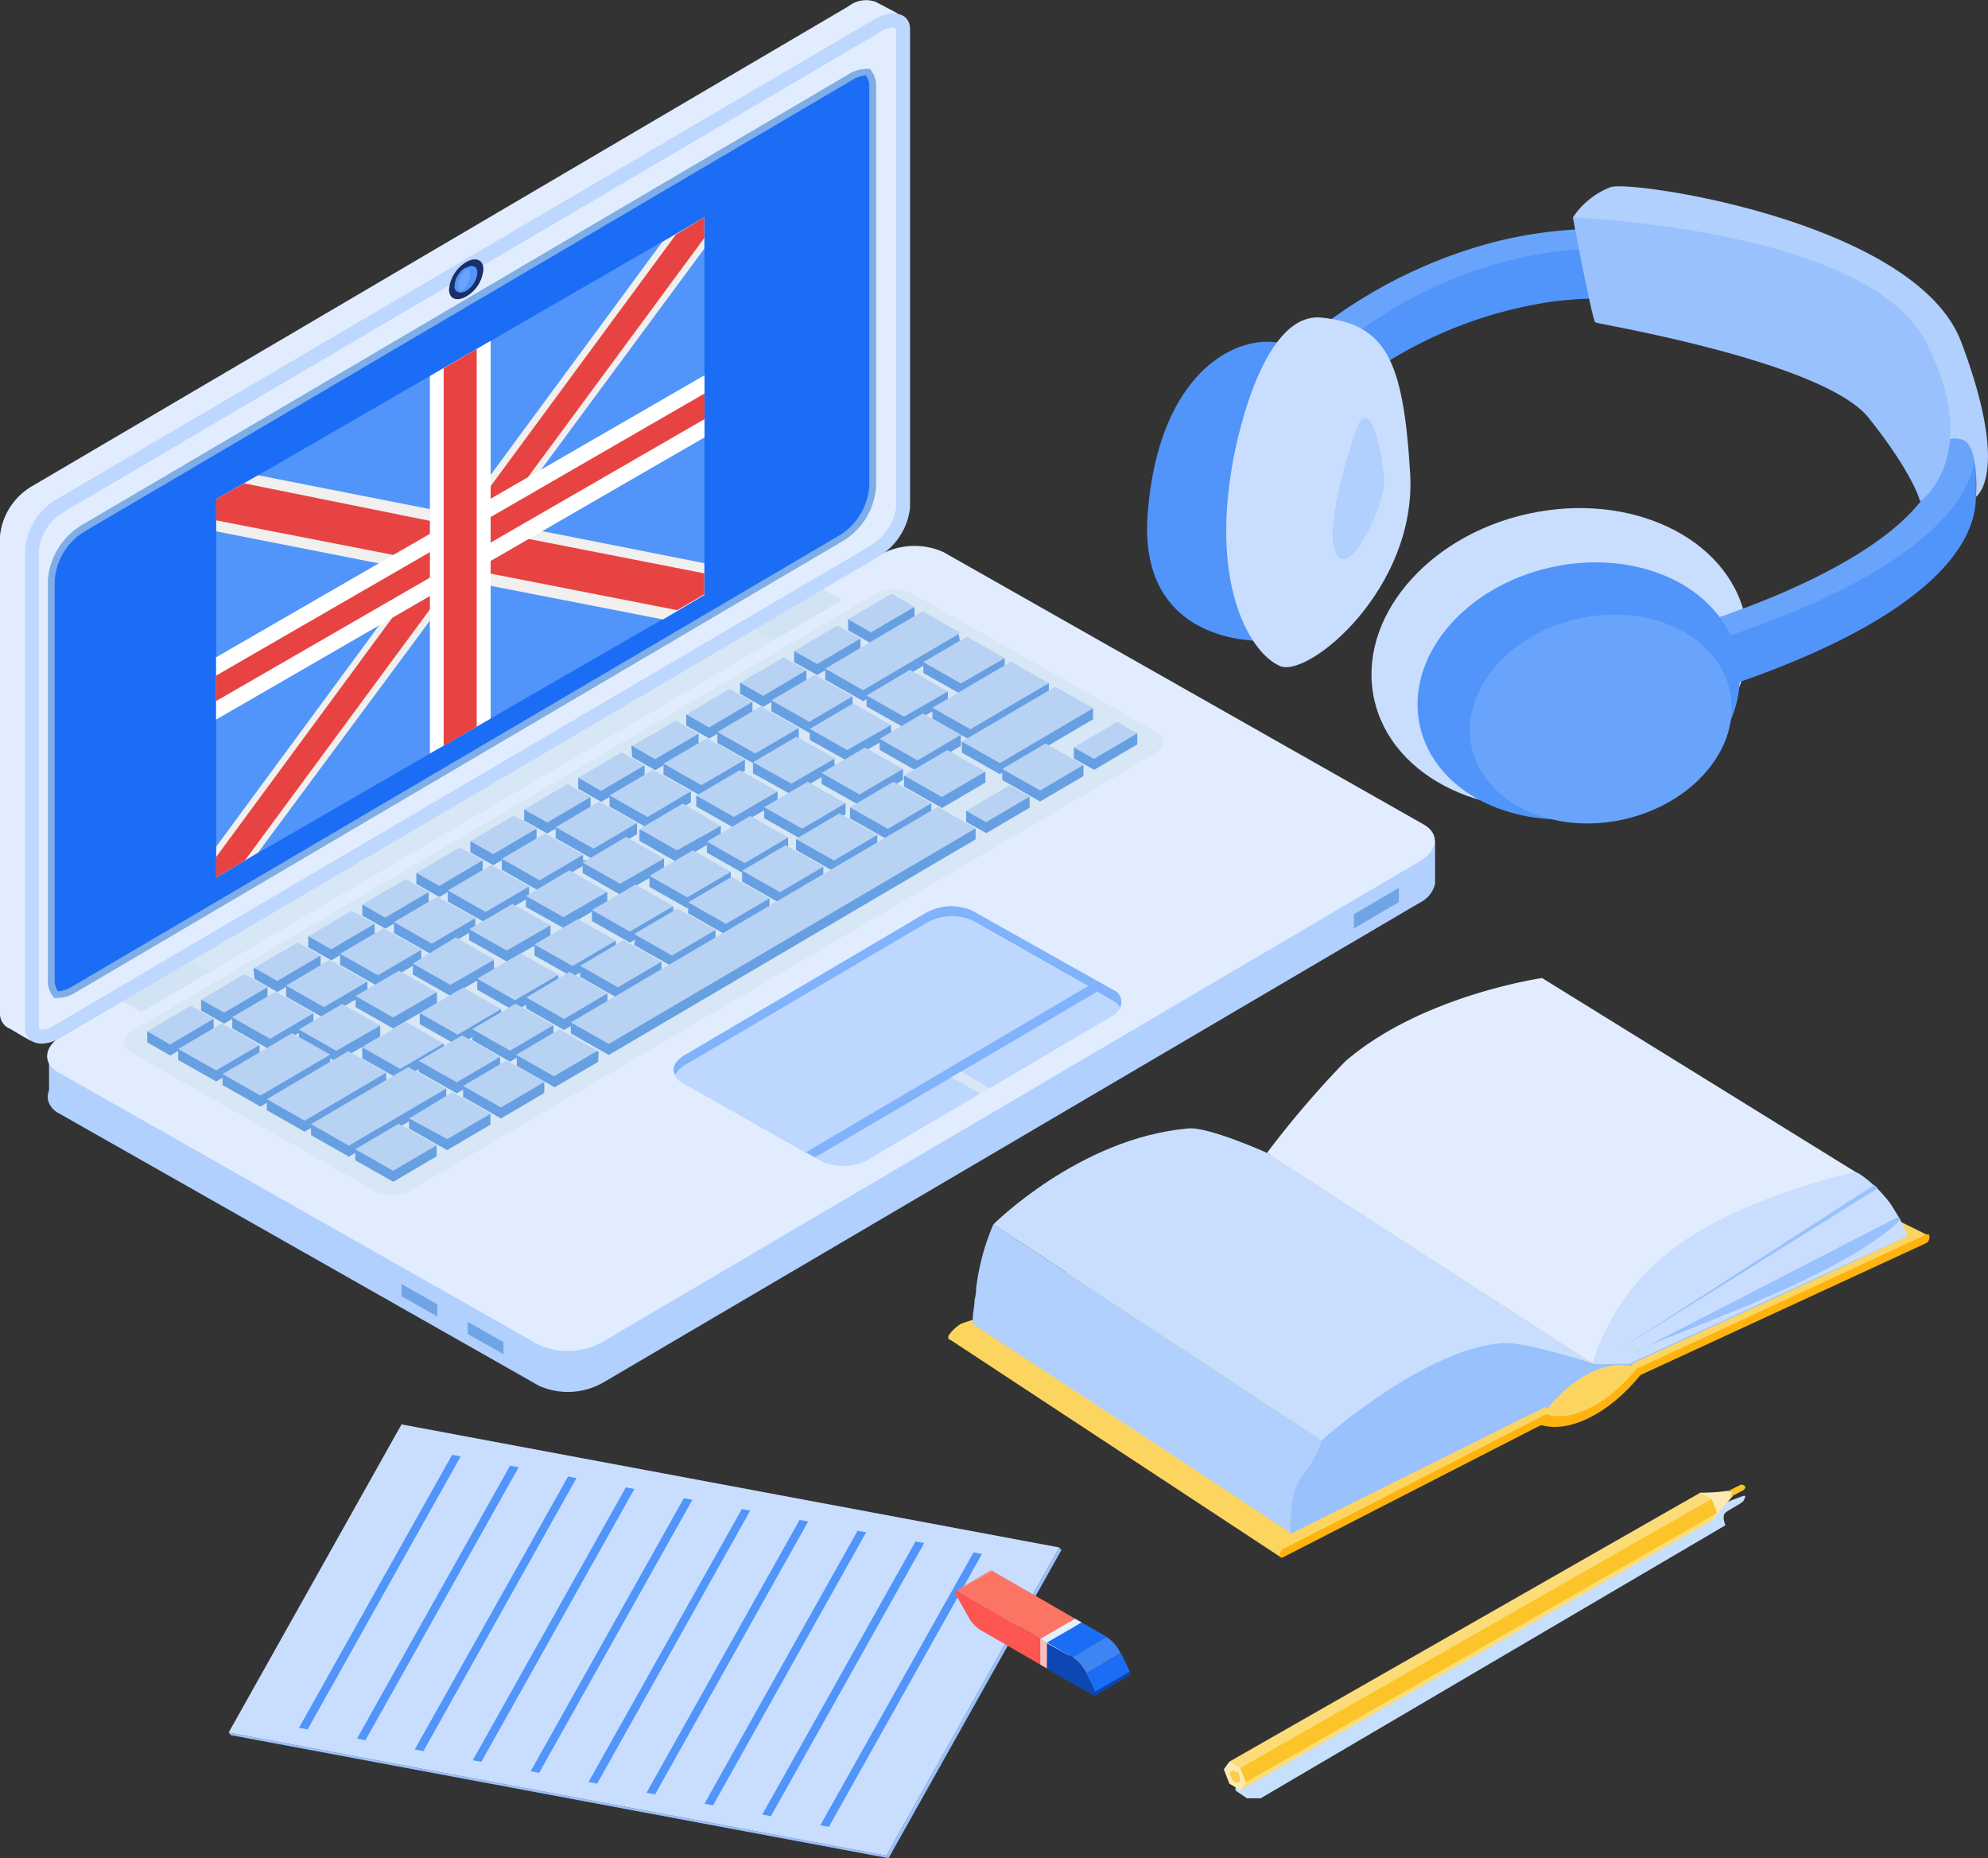 <svg xmlns="http://www.w3.org/2000/svg" viewBox="0 0 115.56 107.99">
    <rect x="0" y="0" width="115.56" height="107.99" fill="#333333" stroke="none"/>
    <defs/>
    <g style="isolation:isolate">
        <g id="Layer_2" data-name="Layer 2">
            <g id="Layer_1-2" data-name="Layer 1">
                <path d="M55.15,77.6a2.37,2.37,0,0,1,.72-.67,19,19,0,0,1,2-.59l10.64-6.17c.11,0,18.6-10.7,18.6-10.7l25,12.34-17,7.79s-.11,1.21-2.72,2.55a14.15,14.15,0,0,1-2.7.62,140.68,140.68,0,0,0-12.88,6.39c-.68.37-2.22,1.34-2.33,1.36L55.25,77.87C55.14,77.87,55.09,77.75,55.15,77.6Z" style="fill:#fcd561"/>
                <path d="M91.34,58.33C88,61.77,76.43,65.49,75.88,66.06l15.36-7.91Z" style="fill:#6bb1ac"/>
                <path d="M76.07,67.06l15.84-6.94a.41.41,0,0,0,.14-.39c0-.11-.17-.1-.29,0L75.92,66.68a.43.43,0,0,0-.14.4C75.82,67.18,76,67.18,76.07,67.06Z" style="fill:#9faa8f"/>
                <path d="M91.34,58.33C88,61.77,76.43,65.49,75.88,66.06l15.36-7.91Z" style="fill:#6bb1ac"/>
                <path d="M76.83,83.7,57.74,71.16a13.5,13.5,0,0,0-1,3.72q0,.32-.09.66c0,.3-.07.62-.1.95,0,.13,0,.45,0,.45L75.12,89.15l.8-1Z" style="fill:#b1d0fe"/>
                <path d="M75.11,87.32c.3-1.87,1.07-1.61,1.72-3.62l6.23-8.29,9.52,3.82,15.17-11.15a1.58,1.58,0,0,1,.31.13l.22.15.17.13.11.09a4.28,4.28,0,0,1,.33.29l.21.19.19.2.13.14.19.22.13.16.12.16.5.77s.12.23.14.25l0,.08,0,.09.09.21a1.8,1.8,0,0,1,.08.21.49.49,0,0,1,0,.11l.07.22c0,.1-15.79,7.33-15.79,7.33l-.1.2c-1.44-.38-3.34.57-4.84,2.38l-.07.09-.1-.12s-14.84,7.39-14.84,7.39A11.23,11.23,0,0,1,75.11,87.32Z" style="fill:#99c1fd"/>
                <path d="M110.46,70.89c-3.38,3.44-14.91,7.16-15.46,7.73l15.36-7.91A1.62,1.62,0,0,1,110.46,70.89Z" style="fill:#6bb1ac"/>
                <path d="M94,78.51l14.94-9.64.21.19Z" style="fill:#6bb1ac"/>
                <path d="M95.32,79.93,112,72.23a.43.43,0,0,0,.15-.42c0-.11-.18-.1-.31,0l-16.63,7.7A.45.45,0,0,0,95,80C95.06,80.06,95.2,80.05,95.32,79.93Z" style="fill:#feb30f"/>
                <path d="M89.67,82.77,74.53,90.53c-.12,0-.17-.12-.11-.29s.21-.3.33-.3l15.14-7.76c.12,0,.16.13.1.29S89.79,82.77,89.67,82.77Z" style="fill:#feb30f"/>
                <path d="M89.91,82.21c1.48.43,3.56-.62,5.18-2.61l.27.31c-1.81,2.23-4.12,3.39-5.77,2.91C89.69,82.61,89.8,82.41,89.91,82.21Z" style="fill:#feb30f"/>
                <path d="M92.58,79.23s-.74-7.38.72-8.55c2.28-1.84,14.45-2.6,14.45-2.6a1.58,1.58,0,0,1,.31.13A7.3,7.3,0,0,1,109.92,70c.06.09,1.06,1.73.94,1.85l-16,7.33-.1.07c-.08,0-.17,0-.2,0S92.57,79.33,92.58,79.23Z" style="fill:#c9defe"/>
                <path d="M110.46,70.89c-3.38,3.44-14.91,7.16-15.46,7.73l15.36-7.91A1.62,1.62,0,0,1,110.46,70.89Z" style="fill:#99c1fd"/>
                <path d="M94,78.51l14.94-9.64.21.19Z" style="fill:#99c1fd"/>
                <path d="M107.86,68.11,89.64,56.84s-7,1-11.45,4.85A56.63,56.63,0,0,0,73.65,67L92.58,79.23a13,13,0,0,1,4.32-6.38C100.93,69.57,107.86,68.11,107.86,68.11Z" style="fill:#e1edff"/>
                <path d="M92.58,79.23,73.65,67s-3.39-1.53-4.58-1.42c-6.32.55-11.33,5.58-11.33,5.58L76.83,83.7s6-5.37,10.58-5.65C88.73,78,92.58,79.23,92.58,79.23Z" style="fill:#c9defe"/>
                <g id="Axo_Extrusion" data-name="Axo Extrusion">
                    <g id="Axo_Surface_" data-name="Axo Surface*">
                        <polygon id="Axo_panel" data-name="Axo panel" points="13.29 100.69 51.52 107.84 51.65 107.99 13.42 100.84 13.29 100.69" style="fill:#99c1fd"/>
                        <polygon id="Axo_panel-2" data-name="Axo panel" points="51.52 107.84 61.57 89.93 61.7 90.08 51.65 107.99 51.52 107.84" style="fill:#99c1fd"/>
                    </g>
                    <polygon id="Axo_base" data-name="Axo base" points="13.29 100.69 23.34 82.78 61.57 89.93 51.52 107.84 13.29 100.69" style="fill:#c9defe"/>
                </g>
                <polygon id="Axo_base-2" data-name="Axo base" points="26.78 84.64 17.88 100.51 17.38 100.41 26.28 84.55 26.78 84.64" style="fill:#5195fb"/>
                <polygon id="Axo_base-3" data-name="Axo base" points="30.15 85.27 21.24 101.14 20.75 101.04 29.65 85.18 30.15 85.27" style="fill:#5195fb"/>
                <polygon id="Axo_base-4" data-name="Axo base" points="33.51 85.9 24.61 101.77 24.11 101.67 33.02 85.81 33.51 85.9" style="fill:#5195fb"/>
                <polygon id="Axo_base-5" data-name="Axo base" points="36.88 86.53 27.98 102.39 27.48 102.3 36.38 86.44 36.88 86.53" style="fill:#5195fb"/>
                <polygon id="Axo_base-6" data-name="Axo base" points="40.25 87.16 31.34 103.03 30.85 102.93 39.75 87.07 40.25 87.16" style="fill:#5195fb"/>
                <polygon id="Axo_base-7" data-name="Axo base" points="43.61 87.79 34.71 103.66 34.21 103.56 43.12 87.7 43.61 87.79" style="fill:#5195fb"/>
                <polygon id="Axo_base-8" data-name="Axo base" points="46.98 88.42 38.08 104.28 37.58 104.19 46.48 88.33 46.98 88.42" style="fill:#5195fb"/>
                <polygon id="Axo_base-9" data-name="Axo base" points="50.35 89.05 41.45 104.92 40.95 104.82 49.85 88.96 50.35 89.05" style="fill:#5195fb"/>
                <polygon id="Axo_base-10" data-name="Axo base" points="53.72 89.68 44.81 105.55 44.31 105.45 53.22 89.58 53.72 89.68" style="fill:#5195fb"/>
                <polygon id="Axo_base-11" data-name="Axo base" points="57.08 90.31 48.18 106.17 47.68 106.08 56.59 90.22 57.08 90.31" style="fill:#5195fb"/>
                <path d="M71.82,103.5l0,.56.67.45.79,0L100.3,88.64s-.24-.53,0-.73,1-.56,1.06-.71.17-.28,0-.27a14,14,0,0,0-1.57.64l-1.57.56Z" style="fill:#c6dffd;mix-blend-mode:multiply"/>
                <path d="M101.44,86.4a.23.23,0,0,1-.11.2l-.56.29-1.28,1.49L98.91,87l-.06-.25a12,12,0,0,0,1.75-.13l.58-.29A.24.24,0,0,1,101.44,86.4Z" style="fill:#fceab2"/>
                <polygon points="99.81 87.93 99.49 88.38 72.1 104.03 71.46 102.38 98.85 86.74 99.49 87.11 99.81 87.93" style="fill:#fcdc79"/>
                <polygon points="72.1 102.75 71.46 102.38 71.14 102.83 71.46 103.66 72.1 104.03 72.42 103.57 72.1 102.75" style="fill:#fceab2"/>
                <path d="M71.88,103l-.11-.07a.19.19,0,0,0-.25.06.19.19,0,0,0,0,.18l.1.25a.24.24,0,0,0,.08.09l.12.07a.19.19,0,0,0,.25-.06.22.22,0,0,0,0-.18L72,103A.18.18,0,0,0,71.88,103Z" style="fill:#fccd4b"/>
                <polygon points="99.49 87.11 72.09 102.75 72.42 103.57 99.81 87.93 99.49 87.11" style="fill:#fbc429"/>
                <path d="M101.44,86.4a.23.23,0,0,1-.11.2l-.56.29-.19.11.1-.29-.27,0,.19-.13.58-.29A.24.24,0,0,1,101.44,86.4Z" style="fill:#fbc429"/>
                <g style="isolation:isolate">
                    <path d="M55.57,92.44l2-1.17a.06.06,0,0,1,.07,0l-2,1.17A.06.06,0,0,0,55.57,92.44Z" style="fill:#fc7464"/>
                    <polygon points="60.47 95.24 62.49 94.07 62.49 95.57 60.47 96.74 60.47 95.24" style="fill:#fc7464"/>
                    <polygon points="55.64 92.45 57.66 91.28 62.49 94.07 60.47 95.24 55.64 92.45" style="fill:#fc7464"/>
                    <path d="M60.47,95.24v1.5l-3.46-2a2,2,0,0,1-.73-.8l-.72-1.26c-.07-.14,0-.29.08-.23Z" style="fill:#fc5552"/>
                </g>
                <g style="isolation:isolate">
                    <polygon points="60.86 95.46 62.88 94.29 62.88 95.79 60.86 96.96 60.86 95.46" style="mix-blend-mode:multiply;fill:#e4effc"/>
                    <polygon points="60.47 95.24 62.49 94.07 62.88 94.29 60.86 95.46 60.47 95.24" style="mix-blend-mode:multiply;fill:#e4effc"/>
                    <polygon points="60.86 95.46 60.86 96.96 60.47 96.74 60.47 95.24 60.86 95.46" style="fill:#fbbdbe"/>
                </g>
                <g style="isolation:isolate">
                    <polygon points="60.86 95.46 62.88 94.29 64.35 95.14 62.33 96.31 60.86 95.46" style="fill:#1c6df6"/>
                    <path d="M65.67,97.36l-2,1.18c.05,0,.06-.12,0-.22l2-1.18C65.73,97.24,65.72,97.34,65.67,97.36Z" style="fill:#0b45b2"/>
                    <polygon points="63.14 97.25 65.16 96.08 65.68 97.14 63.66 98.32 63.14 97.25" style="fill:#1c6df6"/>
                    <path d="M62.33,96.31l2-1.17a2.25,2.25,0,0,1,.81.94l-2,1.17A2.31,2.31,0,0,0,62.33,96.31Z" style="fill:#3e85f4"/>
                    <path d="M62.33,96.31a2.31,2.31,0,0,1,.81.94l.52,1.07c.07.14,0,.27-.09.21L60.86,97v-1.5Z" style="fill:#0d47b3"/>
                </g>
                <path d="M1.87,28.25,49.33.36a1.64,1.64,0,0,1,1.6-.24l1.25.66-.74.64V28.71a3.79,3.79,0,0,1-1.87,2.9L2.11,59.5l-.3.16,0,.84c-.32-.17-1.22-.71-1.22-.71A.92.92,0,0,1,0,58.94V31.15A3.79,3.79,0,0,1,1.87,28.25Z" style="fill:#e1edff"/>
                <path d="M2.85,63.38v-2.1l1.58.83L51.14,34.65a4.16,4.16,0,0,1,3.72-.18L82.07,49.9l1.35-1.06v2.52a1.65,1.65,0,0,1-.89,1.1L35.06,80.35a4.13,4.13,0,0,1-3.72.19L3.42,64.7A1.23,1.23,0,0,1,2.81,64,.94.94,0,0,1,2.85,63.38Z" style="fill:#b1d0fe"/>
                <path d="M35,78,82.5,50.07c1.1-.65,1.21-1.61.25-2.16L54.83,32.08a4.13,4.13,0,0,0-3.72.19L3.64,60.16c-1.09.65-1.21,1.61-.25,2.16L31.31,78.15A4.13,4.13,0,0,0,35,78Z" style="fill:#e1edff"/>
                <path d="M67.07,43.82,24,69.11a2.47,2.47,0,0,1-2.22.11L7.59,61.15c-.57-.32-.5-.9.15-1.28l43-25.29A2.47,2.47,0,0,1,53,34.47l14.23,8.07C67.79,42.86,67.73,43.44,67.07,43.82Z" style="fill:#d8e7f5"/>
                <path d="M39.82,61.91l14-8.24a3,3,0,0,1,2.72-.13l6.69,3.79L46.84,67l-7.21-4.09a.94.94,0,0,1-.4-.39A1.43,1.43,0,0,1,39.82,61.91Z" style="fill:#bdd7fe"/>
                <path d="M64.52,59.12l-7,4.13-1.68-1,8-4.66.93.53a1,1,0,0,1,.4.38A1.43,1.43,0,0,1,64.52,59.12Z" style="fill:#bdd7fe"/>
                <path d="M55.83,62.29l-.52.31,1.68.95L50.5,67.37a3,3,0,0,1-2.72.13l-.41-.23Z" style="fill:#bdd7fe"/>
                <path d="M39.81,61.31l14-8.25a3,3,0,0,1,2.72-.13L63.77,57l-.52.31-6.69-3.79a3,3,0,0,0-2.72.13l-14,8.24a1.43,1.43,0,0,0-.59.58C39,62.11,39.23,61.65,39.81,61.31Z" style="fill:#81b2fc"/>
                <path d="M65.11,58.54a1,1,0,0,0-.4-.38l-.93-.53L47.37,67.27l-.53-.3L63.77,57l.94.53A.74.74,0,0,1,65.11,58.54Z" style="fill:#81b2fc"/>
                <polygon points="57.51 63.24 56.99 63.55 55.31 62.6 55.83 62.29 57.51 63.24" style="fill:#d8e7f5"/>
                <polygon points="8.22 58.82 48.96 34.87 47.76 34.19 7.02 58.14 8.22 58.82" style="fill:#d2e3f4"/>
                <polygon points="12.2 56.48 44.99 37.21 43.78 36.53 10.99 55.8 12.2 56.48" style="fill:#d8e7f5"/>
                <path d="M3.56,60.29,51,32.39A3.8,3.8,0,0,0,52.9,29.5V1.7c0-.95-1-1.2-2.11-.56L3.32,29a3.76,3.76,0,0,0-1.86,2.9V59.73C1.46,60.68,2.47,60.94,3.56,60.29Z" style="fill:#bdd7fe"/>
                <path d="M2.45,59.84a1.47,1.47,0,0,0,.7-.25L50.62,31.7a3.06,3.06,0,0,0,1.47-2.2V1.71c0-.06-.12-.09-.12-.12H51.9a1.47,1.47,0,0,0-.7.25L3.73,29.74a3,3,0,0,0-1.47,2.19V59.72c0,.06.12.1.12.12Z" style="fill:#e1edff"/>
                <path d="M3,33.77V57.11a1.34,1.34,0,0,0,.27.7,1.84,1.84,0,0,0,1-.3L48.93,31.27a3.85,3.85,0,0,0,1.8-3V4.89a1.31,1.31,0,0,0-.27-.69,1.83,1.83,0,0,0-1,.3L4.78,30.73A3.87,3.87,0,0,0,3,33.77Z" style="fill:#1c6df6"/>
                <path d="M3.34,58h-.2l-.05-.08a1.53,1.53,0,0,1-.31-.8V33.77a4.08,4.08,0,0,1,1.9-3.21L49.32,4.32A2,2,0,0,1,50.47,4h.1l.06.08a1.52,1.52,0,0,1,.3.8V28.23A4,4,0,0,1,49,31.44L4.39,57.68A2.1,2.1,0,0,1,3.34,58Zm47-53.62a1.71,1.71,0,0,0-.82.28L4.88,30.91a3.61,3.61,0,0,0-1.7,2.86V57.11a1.3,1.3,0,0,0,.19.5,1.8,1.8,0,0,0,.81-.27L48.82,31.1a3.66,3.66,0,0,0,1.71-2.86V4.89A1.16,1.16,0,0,0,50.34,4.39Z" style="fill:#7eade7"/>
                <path d="M26.1,16.82c0,.55.45.73,1,.41a2,2,0,0,0,1-1.58c0-.55-.45-.74-1-.42A2.07,2.07,0,0,0,26.1,16.82Z" style="fill:#1c2e6a"/>
                <path d="M26.43,16.62a.32.32,0,0,0,.31.37.53.53,0,0,0,.36-.09,1.38,1.38,0,0,0,.65-1.06c0-.37-.3-.49-.66-.27l-.06,0A1.32,1.32,0,0,0,26.43,16.62Z" style="fill:#5195fb"/>
                <path d="M26.43,16.62a.32.32,0,0,0,.31.37l.06,0a1.3,1.3,0,0,0,.53-1,.32.32,0,0,0-.16-.32.19.19,0,0,0-.14-.05A1.32,1.32,0,0,0,26.43,16.62Z" style="fill:#5195fb"/>
                <path d="M26.64,16.62a.33.33,0,0,0,.16.32,1.3,1.3,0,0,0,.53-1,.32.32,0,0,0-.16-.32A1.31,1.31,0,0,0,26.64,16.62Z" style="fill:#69a4fc"/>
                <polygon points="78.7 53.96 81.31 52.43 81.31 51.6 78.7 53.13 78.7 53.96" style="fill:#70a5e5"/>
                <polygon points="27.19 77.53 29.27 78.7 29.27 78 27.19 76.82 27.19 77.53" style="fill:#70a5e5"/>
                <polygon points="23.34 75.33 25.42 76.51 25.42 75.8 23.34 74.62 23.34 75.33" style="fill:#70a5e5"/>
                <polygon points="12.42 59.85 9.9 61.34 8.56 60.58 8.56 59.94 12.42 59.21 12.42 59.85" style="fill:#679fe3"/>
                <polygon points="15.55 58.01 13.03 59.49 11.69 58.73 11.69 58.09 15.55 57.37 15.55 58.01" style="fill:#679fe3"/>
                <polygon points="53.16 35.91 50.64 37.39 49.3 36.63 49.3 35.99 53.16 35.27 53.16 35.91" style="fill:#679fe3"/>
                <polygon points="15.09 61.37 12.57 62.85 10.36 61.6 10.36 60.96 15.09 60.73 15.09 61.37" style="fill:#679fe3"/>
                <polygon points="18.22 59.53 15.7 61.01 13.5 59.76 13.5 59.07 18.22 58.88 18.22 59.53" style="fill:#679fe3"/>
                <polygon points="49.56 41.11 47.04 42.59 44.84 41.34 44.84 40.7 49.56 40.47 49.56 41.11" style="fill:#679fe3"/>
                <polygon points="46.43 42.95 43.91 44.43 41.7 43.18 41.7 42.54 46.43 42.31 46.43 42.95" style="fill:#679fe3"/>
                <polygon points="43.3 44.79 40.77 46.27 38.57 45.02 38.57 44.38 43.3 44.15 43.3 44.79" style="fill:#679fe3"/>
                <polygon points="40.16 46.63 37.64 48.12 35.43 46.87 35.43 46.23 40.16 45.99 40.16 46.63" style="fill:#679fe3"/>
                <polygon points="37.03 48.48 34.51 49.96 32.3 48.71 32.3 48.07 37.03 47.83 37.03 48.48" style="fill:#679fe3"/>
                <polygon points="33.89 50.32 31.37 51.8 29.17 50.55 29.17 49.91 33.89 49.68 33.89 50.32" style="fill:#679fe3"/>
                <polygon points="30.76 52.16 28.24 53.64 26.03 52.39 26.03 51.75 30.76 51.52 30.76 52.16" style="fill:#679fe3"/>
                <polygon points="27.63 54 25.11 55.48 22.9 54.23 22.9 53.59 27.63 53.36 27.63 54" style="fill:#679fe3"/>
                <polygon points="24.49 55.84 21.97 57.32 19.77 56.07 19.77 55.43 24.49 55.2 24.49 55.84" style="fill:#679fe3"/>
                <polygon points="21.36 57.68 18.84 59.17 16.63 57.92 16.63 57.28 21.36 57.04 21.36 57.68" style="fill:#679fe3"/>
                <polygon points="55.7 36.71 55.83 37.42 50.18 40.75 47.97 39.5 47.97 38.86 55.7 36.71" style="fill:#679fe3"/>
                <polygon points="19.19 61.29 19.19 61.93 15.14 64.31 12.94 63.06 12.94 62.42 19.19 61.29" style="fill:#679fe3"/>
                <path d="M58.4,38.24l-4.73.23v.64l2.19,1.24s2.54-1.47,2.54-1.47Z" style="fill:#679fe3"/>
                <polygon points="22.45 62.98 17.71 65.77 15.51 64.52 15.51 63.88 22.45 62.34 22.45 62.98" style="fill:#679fe3"/>
                <polygon points="52.49 44.69 47.76 44.92 47.76 45.56 49.97 46.81 52.49 45.33 52.49 44.69" style="fill:#679fe3"/>
                <polygon points="49.15 46.68 44.42 46.91 44.42 47.55 46.63 48.8 49.15 47.32 49.15 46.68" style="fill:#679fe3"/>
                <polygon points="45.81 48.67 41.09 48.91 41.09 49.55 43.29 50.8 45.81 49.31 45.81 48.67" style="fill:#679fe3"/>
                <polygon points="42.48 50.67 37.75 50.9 37.75 51.54 39.96 52.79 42.48 51.31 42.48 50.67" style="fill:#679fe3"/>
                <polygon points="39.14 52.66 34.41 52.89 34.41 53.53 36.62 54.78 39.14 53.3 39.14 52.66" style="fill:#679fe3"/>
                <polygon points="35.8 54.66 31.07 54.89 31.07 55.53 33.28 56.78 35.8 55.3 35.8 54.66" style="fill:#679fe3"/>
                <polygon points="32.46 56.65 27.74 56.88 27.74 57.52 29.94 58.77 32.46 57.29 32.46 56.65" style="fill:#679fe3"/>
                <polygon points="29.13 58.64 24.4 58.88 24.4 59.52 26.61 60.77 29.13 59.28 29.13 58.64" style="fill:#679fe3"/>
                <polygon points="25.79 60.64 21.06 60.79 21.06 61.51 23.27 62.76 25.79 61.28 25.79 60.64" style="fill:#679fe3"/>
                <polygon points="55.85 42.71 51.13 42.94 51.13 43.58 53.33 44.83 55.85 43.35 55.85 42.71" style="fill:#679fe3"/>
                <polygon points="60.97 39.7 60.97 40.34 56.41 43.02 54.2 41.77 54.2 41.13 60.97 39.7" style="fill:#679fe3"/>
                <polygon points="25.94 63.9 20.28 67.22 18.08 65.97 18.08 65.33 25.94 63.26 25.94 63.9" style="fill:#679fe3"/>
                <polygon points="29.07 62.06 26.55 63.54 24.34 62.29 24.34 61.65 29.07 61.42 29.07 62.06" style="fill:#679fe3"/>
                <polygon points="57.28 44.84 52.55 45.07 52.55 45.71 54.76 46.96 57.28 45.48 57.28 44.84" style="fill:#679fe3"/>
                <polygon points="54.14 46.68 49.41 46.92 49.41 47.56 51.62 48.81 54.14 47.32 54.14 46.68" style="fill:#679fe3"/>
                <polygon points="51 48.52 46.27 48.76 46.27 49.4 48.48 50.65 51 49.17 51 48.52" style="fill:#679fe3"/>
                <polygon points="47.86 50.37 43.14 50.6 43.14 51.24 45.34 52.49 47.86 51.01 47.86 50.37" style="fill:#679fe3"/>
                <polygon points="44.73 52.21 40 52.44 40 53.08 42.2 54.33 44.73 52.85 44.73 52.21" style="fill:#679fe3"/>
                <polygon points="41.59 54.05 36.96 54.34 36.86 54.92 39.07 56.17 41.59 54.69 41.59 54.05" style="fill:#679fe3"/>
                <polygon points="38.45 55.89 33.72 56.13 33.72 56.77 35.93 58.02 38.45 56.53 38.45 55.89" style="fill:#679fe3"/>
                <polygon points="35.31 57.73 30.59 57.97 30.59 58.61 32.79 59.86 35.31 58.38 35.31 57.73" style="fill:#679fe3"/>
                <polygon points="32.17 59.58 27.52 59.77 27.45 60.45 29.65 61.7 32.17 60.22 32.17 59.58" style="fill:#679fe3"/>
                <polygon points="63.54 41.8 58.12 44.99 55.91 43.74 55.91 43.1 63.54 41.16 63.54 41.8" style="fill:#679fe3"/>
                <polygon points="20.65 67.43 22.86 68.68 25.38 67.2 25.38 66.56 20.65 66.79 20.65 67.43" style="fill:#679fe3"/>
                <polygon points="23.78 65.59 25.99 66.84 28.51 65.36 28.51 64.72 23.78 64.95 23.78 65.59" style="fill:#679fe3"/>
                <polygon points="26.92 63.75 29.12 65 31.64 63.52 31.64 62.88 26.92 63.11 26.92 63.75" style="fill:#679fe3"/>
                <polygon points="30.04 61.94 32.24 63.19 34.77 61.71 34.8 61.09 30.04 61.3 30.04 61.94" style="fill:#679fe3"/>
                <polygon points="56.71 48.14 56.71 48.78 35.39 61.31 33.18 60.06 33.18 59.42 56.71 48.14" style="fill:#679fe3"/>
                <polygon points="59.85 46.94 57.33 48.42 56.16 47.76 56.16 47.12 59.85 46.3 59.85 46.94" style="fill:#679fe3"/>
                <polygon points="62.98 45.1 60.46 46.58 58.26 45.33 58.26 44.69 62.98 44.46 62.98 45.1" style="fill:#679fe3"/>
                <polygon points="66.11 43.26 63.6 44.74 62.42 44.08 62.42 43.44 66.11 42.62 66.11 43.26" style="fill:#679fe3"/>
                <path d="M55.1,40.18l-4.73.24v.64l2.19,1.23s2.54-1.47,2.54-1.47Z" style="fill:#679fe3"/>
                <path d="M51.8,42.13l-4.73.23V43l2.19,1.23s2.54-1.46,2.54-1.46Z" style="fill:#679fe3"/>
                <path d="M48.5,44.07l-4.73.23v.64L46,46.18s2.54-1.47,2.54-1.47Z" style="fill:#679fe3"/>
                <path d="M45.2,46l-4.73.23v.64l2.19,1.24s2.54-1.47,2.54-1.47Z" style="fill:#679fe3"/>
                <path d="M41.9,48l-4.73.23v.64l2.19,1.24s2.54-1.47,2.54-1.47Z" style="fill:#679fe3"/>
                <path d="M38.6,49.89,33.87,50v.74L36.06,52s2.54-1.47,2.54-1.47Z" style="fill:#679fe3"/>
                <path d="M35.3,51.83l-4.73.24v.64l2.19,1.23s2.54-1.47,2.54-1.47Z" style="fill:#679fe3"/>
                <path d="M32,53.78,27.27,54v.64l2.19,1.24S32,54.42,32,54.42Z" style="fill:#679fe3"/>
                <path d="M28.7,55.72,24,56v.64l2.19,1.24s2.54-1.47,2.54-1.47Z" style="fill:#679fe3"/>
                <path d="M25.4,57.66l-4.73.23v.64l2.19,1.24S25.4,58.3,25.4,58.3Z" style="fill:#679fe3"/>
                <path d="M22.1,59.6l-4.73.23v.64l2.18,1.24s2.55-1.47,2.55-1.47Z" style="fill:#679fe3"/>
                <polygon points="50.02 37.75 47.5 39.23 46.16 38.48 46.16 37.84 50.02 37.11 50.02 37.75" style="fill:#679fe3"/>
                <polygon points="46.88 39.59 44.36 41.08 43.02 40.32 43.02 39.68 46.88 38.95 46.88 39.59" style="fill:#679fe3"/>
                <polygon points="43.74 41.43 41.23 42.92 39.89 42.16 39.89 41.52 43.74 40.79 43.74 41.43" style="fill:#679fe3"/>
                <polygon points="40.61 43.28 38.09 44.76 36.75 44 36.7 43.35 40.61 42.64 40.61 43.28" style="fill:#679fe3"/>
                <polygon points="37.47 45.12 34.95 46.6 33.61 45.84 33.61 45.2 37.47 44.48 37.47 45.12" style="fill:#679fe3"/>
                <polygon points="34.33 46.96 31.81 48.44 30.47 47.69 30.47 47.05 34.33 46.32 34.33 46.96" style="fill:#679fe3"/>
                <polygon points="31.19 48.8 28.67 50.28 27.34 49.53 27.34 48.89 31.19 48.16 31.19 48.8" style="fill:#679fe3"/>
                <polygon points="28.06 50.64 25.54 52.13 24.2 51.37 24.2 50.73 28.06 50 28.06 50.64" style="fill:#679fe3"/>
                <polygon points="24.92 52.48 22.4 53.97 21.06 53.21 21.06 52.57 24.92 51.84 24.92 52.48" style="fill:#679fe3"/>
                <polygon points="21.78 54.33 19.26 55.81 17.92 55.05 17.92 54.41 21.78 53.69 21.78 54.33" style="fill:#679fe3"/>
                <polygon points="18.64 56.17 16.12 57.65 14.79 56.89 14.74 56.28 18.64 55.53 18.64 56.17" style="fill:#679fe3"/>
                <polygon points="12.42 59.21 9.89 60.7 8.56 59.94 11.08 58.45 12.42 59.21" style="fill:#b7d2f3"/>
                <polygon points="15.55 57.37 13.03 58.85 11.69 58.09 14.21 56.61 15.55 57.37" style="fill:#b7d2f3"/>
                <polygon points="53.16 35.27 50.63 36.75 49.3 35.99 51.82 34.51 53.16 35.27" style="fill:#b7d2f3"/>
                <polygon points="15.09 60.73 12.56 62.21 10.36 60.96 12.88 59.48 15.09 60.73" style="fill:#b7d2f3"/>
                <polygon points="18.22 58.88 15.7 60.37 13.49 59.12 16.02 57.63 18.22 58.88" style="fill:#b7d2f3"/>
                <polygon points="49.56 40.47 47.04 41.95 44.84 40.7 47.36 39.22 49.56 40.47" style="fill:#b7d2f3"/>
                <polygon points="46.43 42.31 43.9 43.79 41.7 42.54 44.22 41.06 46.43 42.31" style="fill:#b7d2f3"/>
                <polygon points="43.3 44.15 40.77 45.63 38.57 44.38 41.09 42.9 43.3 44.15" style="fill:#b7d2f3"/>
                <polygon points="40.16 45.99 37.64 47.48 35.43 46.23 37.95 44.74 40.16 45.99" style="fill:#b7d2f3"/>
                <polygon points="37.03 47.83 34.5 49.32 32.3 48.07 34.82 46.59 37.03 47.83" style="fill:#b7d2f3"/>
                <polygon points="33.89 49.68 31.37 51.16 29.17 49.91 31.69 48.43 33.89 49.68" style="fill:#b7d2f3"/>
                <polygon points="30.76 51.52 28.23 53 26.03 51.75 28.55 50.27 30.76 51.52" style="fill:#b7d2f3"/>
                <polygon points="27.63 53.36 25.1 54.84 22.9 53.59 25.42 52.11 27.63 53.36" style="fill:#b7d2f3"/>
                <polygon points="24.49 55.2 21.97 56.68 19.77 55.43 22.29 53.95 24.49 55.2" style="fill:#b7d2f3"/>
                <polygon points="21.36 57.04 18.83 58.53 16.63 57.28 19.15 55.79 21.36 57.04" style="fill:#b7d2f3"/>
                <polygon points="53.62 35.53 55.83 36.78 50.17 40.11 47.97 38.86 53.62 35.53" style="fill:#b7d2f3"/>
                <polygon points="16.98 60.04 19.19 61.29 15.14 63.67 12.94 62.42 16.98 60.04" style="fill:#b7d2f3"/>
                <path d="M56.2,37l-2.53,1.48,2.18,1.24s2.55-1.47,2.55-1.47Z" style="fill:#b7d2f3"/>
                <polygon points="22.45 62.34 17.71 65.13 15.51 63.88 20.24 61.09 22.45 62.34" style="fill:#b7d2f3"/>
                <polygon points="50.28 43.44 47.76 44.92 49.96 46.17 52.49 44.69 50.28 43.44" style="fill:#b7d2f3"/>
                <polygon points="46.95 45.43 44.42 46.91 46.63 48.16 49.15 46.68 46.95 45.43" style="fill:#b7d2f3"/>
                <polygon points="43.61 47.42 41.09 48.91 43.29 50.16 45.81 48.67 43.61 47.42" style="fill:#b7d2f3"/>
                <polygon points="40.27 49.42 37.75 50.9 39.95 52.15 42.48 50.67 40.27 49.42" style="fill:#b7d2f3"/>
                <polygon points="36.93 51.41 34.41 52.89 36.61 54.14 39.14 52.66 36.93 51.41" style="fill:#b7d2f3"/>
                <polygon points="33.59 53.41 31.07 54.89 33.28 56.14 35.8 54.66 33.59 53.41" style="fill:#b7d2f3"/>
                <polygon points="30.26 55.4 27.74 56.88 29.94 58.13 32.46 56.65 30.26 55.4" style="fill:#b7d2f3"/>
                <polygon points="26.92 57.39 24.4 58.88 26.6 60.13 29.13 58.64 26.92 57.39" style="fill:#b7d2f3"/>
                <polygon points="23.58 59.39 21.06 60.87 23.26 62.12 25.79 60.64 23.58 59.39" style="fill:#b7d2f3"/>
                <polygon points="53.65 41.46 51.13 42.94 53.33 44.19 55.85 42.71 53.65 41.46" style="fill:#b7d2f3"/>
                <polygon points="58.77 38.45 60.97 39.7 56.41 42.38 54.2 41.13 58.77 38.45" style="fill:#b7d2f3"/>
                <polygon points="25.94 63.26 20.28 66.58 18.08 65.33 23.73 62.01 25.94 63.26" style="fill:#b7d2f3"/>
                <polygon points="29.07 61.42 26.55 62.9 24.34 61.65 26.86 60.17 29.07 61.42" style="fill:#b7d2f3"/>
                <polygon points="55.07 43.59 52.55 45.07 54.75 46.32 57.28 44.84 55.07 43.59" style="fill:#b7d2f3"/>
                <polygon points="51.93 45.43 49.41 46.92 51.61 48.17 54.14 46.68 51.93 45.43" style="fill:#b7d2f3"/>
                <polygon points="48.79 47.27 46.27 48.76 48.48 50.01 51 48.52 48.79 47.27" style="fill:#b7d2f3"/>
                <polygon points="45.66 49.12 43.14 50.6 45.34 51.85 47.86 50.37 45.66 49.12" style="fill:#b7d2f3"/>
                <polygon points="42.52 50.96 40 52.44 42.2 53.69 44.73 52.21 42.52 50.96" style="fill:#b7d2f3"/>
                <polygon points="39.38 52.8 36.86 54.28 39.06 55.53 41.59 54.05 39.38 52.8" style="fill:#b7d2f3"/>
                <polygon points="36.24 54.64 33.72 56.13 35.92 57.38 38.45 55.89 36.24 54.64" style="fill:#b7d2f3"/>
                <polygon points="33.1 56.48 30.59 57.97 32.79 59.22 35.31 57.73 33.1 56.48" style="fill:#b7d2f3"/>
                <polygon points="29.97 58.33 27.45 59.81 29.65 61.06 32.17 59.58 29.97 58.33" style="fill:#b7d2f3"/>
                <polygon points="63.54 41.16 58.12 44.35 55.91 43.1 61.34 39.91 63.54 41.16" style="fill:#b7d2f3"/>
                <polygon points="20.65 66.79 22.85 68.04 25.38 66.56 23.17 65.31 20.65 66.79" style="fill:#b7d2f3"/>
                <path d="M23.78,65,26,66.2l2.53-1.48L26.3,63.47Z" style="fill:#b7d2f3"/>
                <path d="M26.92,63.11l2.2,1.25,2.52-1.48-2.2-1.25Z" style="fill:#b7d2f3"/>
                <path d="M30,61.3l2.2,1.25,2.52-1.48-2.2-1.25Z" style="fill:#b7d2f3"/>
                <polygon points="54.51 46.89 56.71 48.14 35.39 60.67 33.18 59.42 54.51 46.89" style="fill:#b7d2f3"/>
                <polygon points="59.85 46.3 57.32 47.78 56.16 47.12 58.68 45.64 59.85 46.3" style="fill:#b7d2f3"/>
                <polygon points="62.98 44.46 60.46 45.94 58.26 44.69 60.77 43.21 62.98 44.46" style="fill:#b7d2f3"/>
                <polygon points="66.11 42.62 63.59 44.1 62.42 43.44 64.94 41.95 66.11 42.62" style="fill:#b7d2f3"/>
                <path d="M52.89,38.93l-2.52,1.49,2.18,1.23s2.55-1.47,2.55-1.47Z" style="fill:#b7d2f3"/>
                <path d="M49.59,40.88l-2.52,1.48,2.18,1.23s2.55-1.46,2.55-1.46Z" style="fill:#b7d2f3"/>
                <path d="M46.29,42.82,43.77,44.3,46,45.54s2.55-1.47,2.55-1.47Z" style="fill:#b7d2f3"/>
                <path d="M43,44.76l-2.52,1.48,2.18,1.24S45.2,46,45.2,46Z" style="fill:#b7d2f3"/>
                <path d="M39.69,46.7l-2.52,1.48,2.18,1.24S41.9,48,41.9,48Z" style="fill:#b7d2f3"/>
                <path d="M36.39,48.64l-2.52,1.49,2.18,1.23s2.55-1.47,2.55-1.47Z" style="fill:#b7d2f3"/>
                <path d="M33.09,50.58l-2.52,1.49,2.18,1.23s2.55-1.47,2.55-1.47Z" style="fill:#b7d2f3"/>
                <path d="M29.79,52.53,27.27,54l2.18,1.24S32,53.78,32,53.78Z" style="fill:#b7d2f3"/>
                <path d="M26.49,54.47,24,56l2.18,1.24s2.55-1.47,2.55-1.47Z" style="fill:#b7d2f3"/>
                <path d="M23.19,56.41l-2.52,1.48,2.18,1.24s2.55-1.47,2.55-1.47Z" style="fill:#b7d2f3"/>
                <path d="M19.89,58.35l-2.52,1.48,2.18,1.24S22.1,59.6,22.1,59.6Z" style="fill:#b7d2f3"/>
                <polygon points="50.02 37.11 47.5 38.59 46.16 37.84 48.68 36.35 50.02 37.11" style="fill:#b7d2f3"/>
                <polygon points="46.88 38.95 44.36 40.44 43.02 39.68 45.55 38.2 46.88 38.95" style="fill:#b7d2f3"/>
                <polygon points="43.74 40.79 41.22 42.28 39.89 41.52 42.41 40.04 43.74 40.79" style="fill:#b7d2f3"/>
                <polygon points="40.61 42.64 38.08 44.12 36.75 43.36 39.27 41.88 40.61 42.64" style="fill:#b7d2f3"/>
                <polygon points="37.47 44.48 34.94 45.96 33.61 45.2 36.13 43.72 37.47 44.48" style="fill:#b7d2f3"/>
                <polygon points="34.33 46.32 31.81 47.8 30.47 47.05 32.99 45.56 34.33 46.32" style="fill:#b7d2f3"/>
                <polygon points="31.19 48.16 28.67 49.64 27.34 48.89 29.86 47.4 31.19 48.16" style="fill:#b7d2f3"/>
                <polygon points="28.06 50 25.53 51.49 24.2 50.73 26.72 49.25 28.06 50" style="fill:#b7d2f3"/>
                <polygon points="24.92 51.84 22.39 53.33 21.06 52.57 23.58 51.09 24.92 51.84" style="fill:#b7d2f3"/>
                <polygon points="21.78 53.69 19.25 55.17 17.92 54.41 20.44 52.93 21.78 53.69" style="fill:#b7d2f3"/>
                <polygon points="18.64 55.53 16.12 57.01 14.78 56.25 17.3 54.77 18.64 55.53" style="fill:#b7d2f3"/>
                <polygon id="Axo_base-12" data-name="Axo base" points="12.57 50.97 12.57 29.03 40.95 12.63 40.95 34.58 12.57 50.97" style="fill:#5195fb"/>
                <path d="M30.09,29.14l-.93,1.26,11.78,2.33v1.85L38.54,36l-11.79-2.3L15,49.55,12.57,51v-1.8l11.78-16L12.57,30.88V29L15,27.62l10.82,2.13s1,.17,1,.2c.13-.23.94-1.32.94-1.32L38.49,14.07l2.45-1.44v1.82Z" style="fill:#f1f0ef"/>
                <path id="Axo_base-13" data-name="Axo base" d="M12.57,51l1.67-1L26.77,33l.4.06s.35.09.45.1l11.74,2.3,1.58-.92V33.32L28.78,30.94s-.27-.05-.3-.17a3.34,3.34,0,0,1,.28-.42L40.94,13.83v-1.2l-1.65,1-12.52,17L14.19,28.09,12.57,29v1.24l12.59,2.46L12.57,49.8Z" style="fill:#e84343"/>
                <polygon id="Axo_base-14" data-name="Axo base" points="12.56 41.82 12.56 38.2 40.95 21.81 40.95 25.42 12.56 41.82" style="fill:#fff"/>
                <polygon id="Axo_base-15" data-name="Axo base" points="12.55 40.75 12.55 39.27 40.95 22.87 40.95 24.36 12.55 40.75" style="fill:#e84343"/>
                <polygon id="Axo_base-16" data-name="Axo base" points="24.99 43.79 24.99 21.85 28.52 19.81 28.52 41.76 24.99 43.79" style="fill:#fff"/>
                <polygon id="Axo_base-17" data-name="Axo base" points="25.79 43.34 25.79 21.4 27.71 20.28 27.71 42.23 25.79 43.34" style="fill:#e84343"/>
                <path d="M101.45,35.87c1,4.64-3,9.46-8.94,10.77s-11.61-1.38-12.63-6,3-9.47,8.94-10.78S100.43,31.23,101.45,35.87Z" style="fill:#c9defe"/>
                <g id="Axo_Extrusion-2" data-name="Axo Extrusion">
                    <path id="Axo_panel-3" data-name="Axo panel" d="M74.39,23.47a23.15,23.15,0,0,1,4.5-4.18,24.94,24.94,0,0,1,11.33-4.7c5.2-.68,10.58.56,16,3.68,4.45,2.57,6.69,5.13,6.69,7.61v2.94c0-2.49-2.24-5-6.69-7.61-5.4-3.12-10.78-4.36-16-3.68a24.94,24.94,0,0,0-11.33,4.7,22.81,22.81,0,0,0-4.5,4.18Z" style="fill:#5195fb"/>
                    <rect id="Axo_panel-4" data-name="Axo panel" x="72.47" y="23.31" width="1.97" height="2.94" style="fill:#69a4fc"/>
                    <g id="Axo_Surface_2" data-name="Axo Surface*">
                        <polygon id="Axo_panel-5" data-name="Axo panel" points="97.02 36.7 97.84 37.73 97.84 40.67 97.02 39.63 97.02 36.7" style="fill:#69a4fc"/>
                        <path id="Axo_panel-6" data-name="Axo panel" d="M97.84,37.73A55,55,0,0,0,105.42,35c5.19-2.33,8.37-5,9.21-7.65a5.09,5.09,0,0,0,.23-1.49v2.94a5.09,5.09,0,0,1-.23,1.49c-.84,2.67-4,5.32-9.21,7.65a55,55,0,0,1-7.58,2.72Z" style="fill:#5195fb"/>
                    </g>
                    <path id="Axo_base-18" data-name="Axo base" d="M72.47,23.31c0-.1,0-.3,1.08-1.41a27.38,27.38,0,0,1,2.83-2.58A28.34,28.34,0,0,1,87.12,14a25,25,0,0,1,9.49-.44,30.78,30.78,0,0,1,11,3.94c4.83,2.79,7.26,5.61,7.26,8.4a5.09,5.09,0,0,1-.23,1.49c-.84,2.67-4,5.32-9.21,7.65a55,55,0,0,1-7.58,2.72l-.82-1c.14,0,13.86-3.72,15.67-9.54a4.33,4.33,0,0,0,.2-1.28c0-2.48-2.24-5-6.69-7.61-5.4-3.12-10.78-4.36-16-3.68a24.94,24.94,0,0,0-11.33,4.7,23.15,23.15,0,0,0-4.5,4.18.25.25,0,0,0,0-.16Z" style="fill:#69a4fc"/>
                </g>
                <path d="M78.18,22.26s-2.33-2.76-5.1-2.36-5.88,3.33-6.37,10,4.87,7.47,7.19,7.34S80.87,30.33,78.18,22.26Z" style="fill:#5195fb"/>
                <path d="M71.65,26.92c.06-.33,1.53-8.87,5.2-8.46s4.72,2.36,5.12,9.05-5.9,11.9-7.56,11.2S70.35,34.19,71.65,26.92Z" style="fill:#c9defe"/>
                <path d="M78.73,25.28s-1.88,5.4-1.06,6.91,2.72-2.8,2.79-4S79.61,22.23,78.73,25.28Z" style="fill:#b1d0fe"/>
                <ellipse cx="91.76" cy="40.15" rx="9.45" ry="7.36" transform="translate(-6.48 20.66) rotate(-12.41)" style="fill:#5195fb"/>
                <path d="M100.55,40.14c.71,3.22-2.07,6.58-6.21,7.49s-8.08-1-8.79-4.19,2.07-6.58,6.22-7.49S99.84,36.91,100.55,40.14Z" style="fill:#69a4fc"/>
                <path d="M93.05,13.75l-1.62-1.11a4.61,4.61,0,0,1,2.21-1.77c1.33-.4,17.74,2.05,20.36,9,2.9,7.69.86,9,.86,9s.21-3-.77-3.31-1.2.38-1.2.38h-1c-.36,0-2.66-3.29-4.82-5s-8.42-4.66-9.62-4.64S93.05,13.75,93.05,13.75Z" style="fill:#b1d0fe"/>
                <path d="M91.43,12.64s1.12,6,1.31,6.1S106,21,108.62,24.28s3,4.87,3,4.87,3.74-2.7.32-9.29S91.43,12.64,91.43,12.64Z" style="fill:#99c1fd"/>
            </g>
        </g>
    </g>
</svg>
